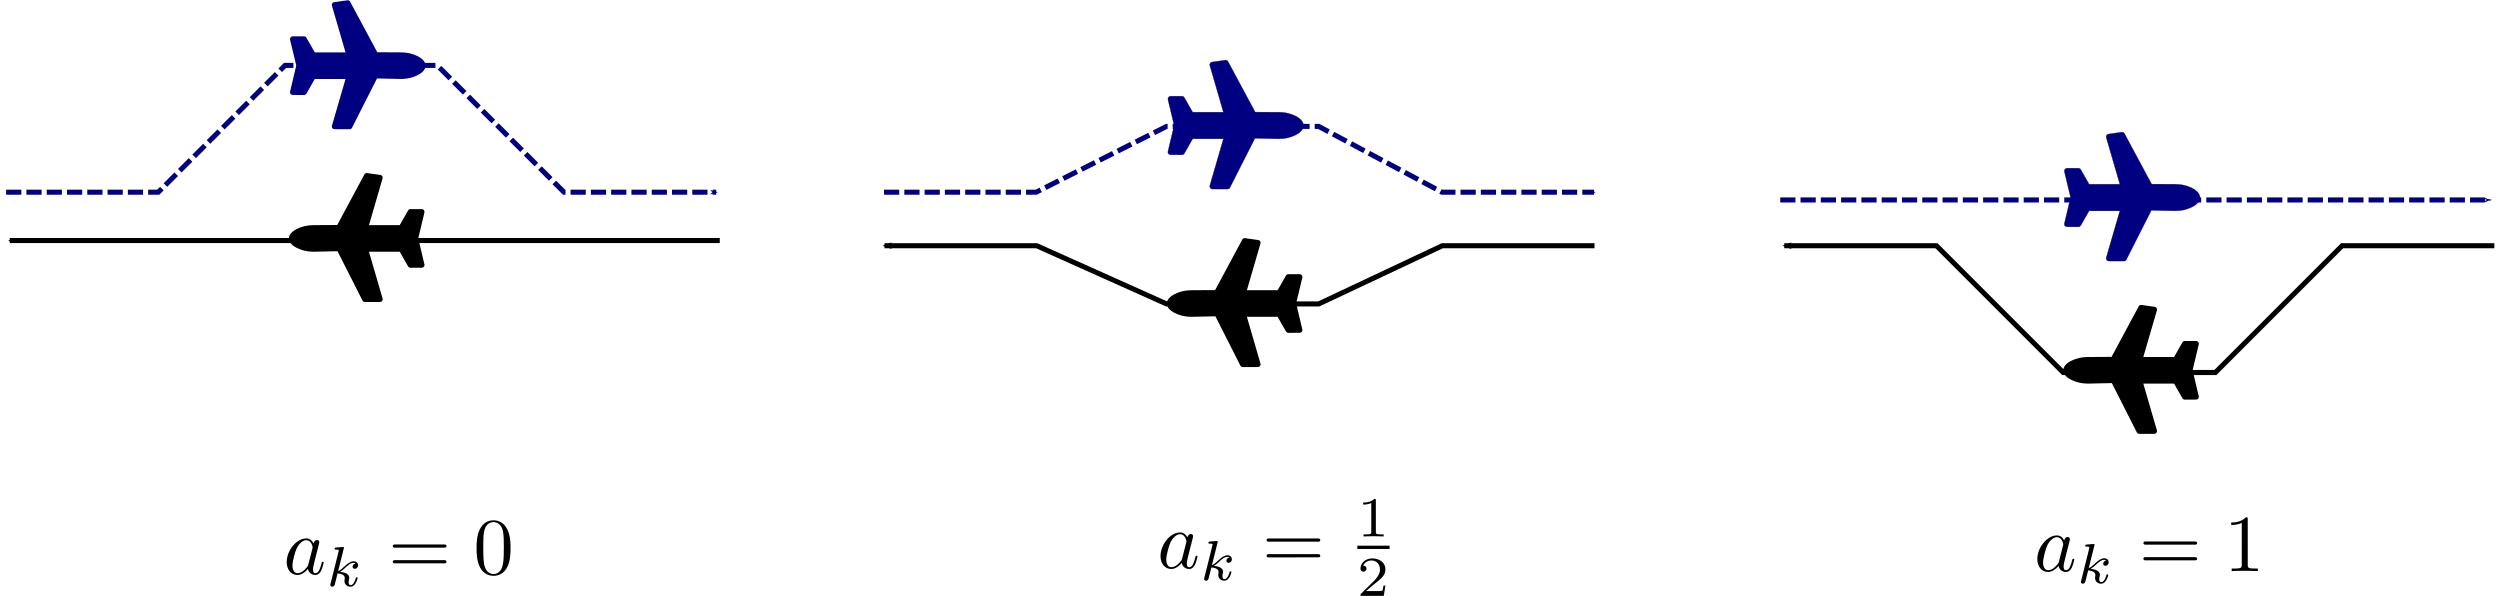 <?xml version="1.0" encoding="UTF-8" standalone="no"?>
<!-- Created with Inkscape (http://www.inkscape.org/) -->

<svg
   xmlns:dc="http://purl.org/dc/elements/1.1/"
   xmlns:cc="http://creativecommons.org/ns#"
   xmlns:rdf="http://www.w3.org/1999/02/22-rdf-syntax-ns#"
   xmlns:svg="http://www.w3.org/2000/svg"
   xmlns="http://www.w3.org/2000/svg"
   xmlns:sodipodi="http://sodipodi.sourceforge.net/DTD/sodipodi-0.dtd"
   xmlns:inkscape="http://www.inkscape.org/namespaces/inkscape"
   sodipodi:docname="icon_conflict_avoiding_maneuver_parameter.svg"
   inkscape:version="0.48.4 r9939"
   version="1.1"
   id="svg2"
   height="587.532"
   width="2464.564">
  <sodipodi:namedview
     id="base"
     pagecolor="#ffffff"
     bordercolor="#666666"
     borderopacity="1.0"
     inkscape:pageopacity="0.0"
     inkscape:pageshadow="2"
     inkscape:zoom="0.33897393"
     inkscape:cx="1380.0353"
     inkscape:cy="561.97476"
     inkscape:document-units="px"
     inkscape:current-layer="layer1"
     showgrid="true"
     inkscape:window-width="1600"
     inkscape:window-height="834"
     inkscape:window-x="0"
     inkscape:window-y="27"
     inkscape:window-maximized="1"
     fit-margin-top="0"
     fit-margin-left="0"
     fit-margin-right="0"
     fit-margin-bottom="0"
     objecttolerance="10000">
    <inkscape:grid
       originy="602.716px"
       originx="845.021px"
       spacingy="2.5px"
       spacingx="2.5px"
       snapvisiblegridlinesonly="true"
       enabled="false"
       visible="true"
       empspacing="5"
       id="grid4663"
       type="xygrid" />
  </sodipodi:namedview>
  <defs
     id="defs4">
    <marker
       inkscape:stockid="Arrow2Mstart"
       orient="auto"
       refY="0"
       refX="0"
       id="Arrow2Mstart"
       style="overflow:visible">
      <path
         inkscape:connector-curvature="0"
         id="path4699"
         style="fill-rule:evenodd;stroke-width:0.625;stroke-linejoin:round"
         d="M 8.719,4.034 -2.207,0.016 8.719,-4.002 c -1.745,2.372 -1.735,5.617 -6e-7,8.035 z"
         transform="scale(0.6,0.6)" />
    </marker>
    <marker
       inkscape:stockid="Arrow1Sstart"
       orient="auto"
       refY="0"
       refX="0"
       id="Arrow1Sstart"
       style="overflow:visible">
      <path
         inkscape:connector-curvature="0"
         id="path4687"
         d="M 0,0 5,-5 -12.5,0 5,5 0,0 z"
         style="fill-rule:evenodd;stroke:#000000;stroke-width:1pt"
         transform="matrix(0.2,0,0,0.2,1.2,0)" />
    </marker>
    <marker
       style="overflow:visible"
       id="Arrow1Mend"
       refX="0"
       refY="0"
       orient="auto"
       inkscape:stockid="Arrow1Mend">
      <path
         inkscape:connector-curvature="0"
         transform="matrix(-0.4,0,0,-0.4,-4,0)"
         style="fill-rule:evenodd;stroke:#000000;stroke-width:1pt"
         d="M 0,0 5,-5 -12.5,0 5,5 0,0 z"
         id="path4684" />
    </marker>
    <marker
       style="overflow:visible"
       id="Arrow1Lend"
       refX="0"
       refY="0"
       orient="auto"
       inkscape:stockid="Arrow1Lend">
      <path
         inkscape:connector-curvature="0"
         transform="matrix(-0.8,0,0,-0.8,-10,0)"
         style="fill-rule:evenodd;stroke:#000000;stroke-width:1pt"
         d="M 0,0 5,-5 -12.5,0 5,5 0,0 z"
         id="path4678" />
    </marker>
    <marker
       style="overflow:visible"
       id="Arrow1MendH"
       refX="0"
       refY="0"
       orient="auto"
       inkscape:stockid="Arrow1MendH">
      <path
         inkscape:connector-curvature="0"
         transform="matrix(-0.4,0,0,-0.4,-4,0)"
         style="fill:#000080;fill-rule:evenodd;stroke:#000080;stroke-width:1pt"
         d="M 0,0 5,-5 -12.5,0 5,5 0,0 z"
         id="path10593" />
    </marker>
    <marker
       style="overflow:visible"
       id="Arrow1Mend4"
       refX="0"
       refY="0"
       orient="auto"
       inkscape:stockid="Arrow1Mend4">
      <path
         inkscape:connector-curvature="0"
         transform="matrix(-0.4,0,0,-0.4,-4,0)"
         style="fill:#000080;fill-rule:evenodd;stroke:#000080;stroke-width:1pt"
         d="M 0,0 5,-5 -12.5,0 5,5 0,0 z"
         id="path12432" />
    </marker>
    <marker
       style="overflow:visible"
       id="Arrow1MendW"
       refX="0"
       refY="0"
       orient="auto"
       inkscape:stockid="Arrow1MendW">
      <path
         inkscape:connector-curvature="0"
         transform="matrix(-0.4,0,0,-0.4,-4,0)"
         style="fill:#000080;fill-rule:evenodd;stroke:#000080;stroke-width:1pt"
         d="M 0,0 5,-5 -12.5,0 5,5 0,0 z"
         id="path14334" />
    </marker>
    <marker
       style="overflow:visible"
       id="Arrow1Mend3"
       refX="0"
       refY="0"
       orient="auto"
       inkscape:stockid="Arrow1Mend3">
      <path
         inkscape:connector-curvature="0"
         transform="matrix(-0.4,0,0,-0.4,-4,0)"
         style="fill:#000080;fill-rule:evenodd;stroke:#000080;stroke-width:1pt"
         d="M 0,0 5,-5 -12.5,0 5,5 0,0 z"
         id="path14731" />
    </marker>
  </defs>
  <g
     transform="translate(79.272,-855.041)"
     inkscape:label="Ebene 1"
     inkscape:groupmode="layer"
     id="layer1">
    <g
       id="g3105"
       transform="matrix(0.205,-0.205,-0.205,-0.205,1126.786,1060.818)"
       style="fill:#000080;stroke:#000080">
      <g
         id="g3065"
         style="fill:#000080;stroke:#000080">
        <path
           id="path3067"
           d="M 396.31,49.545 C 402.398,31.274 401.259,17.191 392.878,7.29 382.981,-1.086 368.895,-2.224 350.62,3.856 332.347,9.947 315.977,20.224 301.509,34.689 L 245.118,93.604 65.973,34.978 C 62.927,34.025 60.072,34.786 57.409,37.26 L 20.862,73.805 c -2.091,2.096 -2.95,4.665 -2.568,7.71 0.571,3.049 2.19,5.33 4.854,6.854 L 168.186,168.025 94.238,241.973 38.85,226.845 c -0.38,-0.192 -1.139,-0.288 -2.282,-0.288 -2.666,0 -4.853,0.855 -6.567,2.57 L 2.594,256.819 c -1.903,2.279 -2.758,4.66 -2.568,7.132 0.378,3.045 1.615,5.235 3.711,6.57 L 81.984,318.807 129.642,396.422 c 1.714,2.098 3.999,3.329 6.854,3.716 l 0.571,0 c 2.666,0 4.853,-0.855 6.567,-2.566 l 27.406,-27.404 c 2.474,-2.669 3.236,-5.619 2.286,-8.854 l -15.133,-55.388 73.947,-73.953 79.66,145.046 c 1.14,2.475 3.138,3.997 5.995,4.569 0.568,0.191 1.235,0.284 1.999,0.284 2.279,0 4.09,-0.572 5.421,-1.712 l 36.552,-27.407 c 3.23,-2.663 4.373,-5.801 3.426,-9.418 L 308.801,155.966 365.48,98.659 c 14.462,-14.471 24.739,-30.843 30.83,-49.114 z"
           inkscape:connector-curvature="0"
           sodipodi:nodetypes="cccccccccccccscccccccscccccccscccccc"
           style="fill:#000080;stroke:#000080" />
      </g>
      <g
         id="g3069"
         style="fill:#000080;stroke:#000080" />
      <g
         id="g3071"
         style="fill:#000080;stroke:#000080" />
      <g
         id="g3073"
         style="fill:#000080;stroke:#000080" />
      <g
         id="g3075"
         style="fill:#000080;stroke:#000080" />
      <g
         id="g3077"
         style="fill:#000080;stroke:#000080" />
      <g
         id="g3079"
         style="fill:#000080;stroke:#000080" />
      <g
         id="g3081"
         style="fill:#000080;stroke:#000080" />
      <g
         id="g3083"
         style="fill:#000080;stroke:#000080" />
      <g
         id="g3085"
         style="fill:#000080;stroke:#000080" />
      <g
         id="g3087"
         style="fill:#000080;stroke:#000080" />
      <g
         id="g3089"
         style="fill:#000080;stroke:#000080" />
      <g
         id="g3091"
         style="fill:#000080;stroke:#000080" />
      <g
         id="g3093"
         style="fill:#000080;stroke:#000080" />
      <g
         id="g3095"
         style="fill:#000080;stroke:#000080" />
      <g
         id="g3097"
         style="fill:#000080;stroke:#000080" />
    </g>
    <path
       sodipodi:nodetypes="ccccccc"
       inkscape:connector-curvature="0"
       id="path4669"
       d="m 792.225,1044.514 150,0 128.524,-64.849 150,0 121.476,64.849 150,0 0,0"
       style="fill:none;stroke:#000080;stroke-width:5;stroke-linecap:butt;stroke-linejoin:miter;stroke-miterlimit:4;stroke-opacity:1;stroke-dasharray:15, 5;stroke-dashoffset:0;marker-end:url(#Arrow1MendW)" />
    <g
       transform="matrix(-0.205,-0.205,0.205,-0.205,1149.961,1236.299)"
       id="g5487">
      <g
         id="g5489">
        <path
           sodipodi:nodetypes="cccccccccccccscccccccscccccccscccccc"
           inkscape:connector-curvature="0"
           d="M 396.31,49.545 C 402.398,31.274 401.259,17.191 392.878,7.29 382.981,-1.086 368.895,-2.224 350.62,3.856 332.347,9.947 315.977,20.224 301.509,34.689 L 245.118,93.604 65.973,34.978 C 62.927,34.025 60.072,34.786 57.409,37.26 L 20.862,73.805 c -2.091,2.096 -2.95,4.665 -2.568,7.71 0.571,3.049 2.19,5.33 4.854,6.854 L 168.186,168.025 94.238,241.973 38.85,226.845 c -0.38,-0.192 -1.139,-0.288 -2.282,-0.288 -2.666,0 -4.853,0.855 -6.567,2.57 L 2.594,256.819 c -1.903,2.279 -2.758,4.66 -2.568,7.132 0.378,3.045 1.615,5.235 3.711,6.57 L 81.984,318.807 129.642,396.422 c 1.714,2.098 3.999,3.329 6.854,3.716 l 0.571,0 c 2.666,0 4.853,-0.855 6.567,-2.566 l 27.406,-27.404 c 2.474,-2.669 3.236,-5.619 2.286,-8.854 l -15.133,-55.388 73.947,-73.953 79.66,145.046 c 1.14,2.475 3.138,3.997 5.995,4.569 0.568,0.191 1.235,0.284 1.999,0.284 2.279,0 4.09,-0.572 5.421,-1.712 l 36.552,-27.407 c 3.23,-2.663 4.373,-5.801 3.426,-9.418 L 308.801,155.966 365.48,98.659 c 14.462,-14.471 24.739,-30.843 30.83,-49.114 z"
           id="path5491" />
      </g>
      <g
         id="g5493" />
      <g
         id="g5495" />
      <g
         id="g5497" />
      <g
         id="g5499" />
      <g
         id="g5501" />
      <g
         id="g5503" />
      <g
         id="g5505" />
      <g
         id="g5507" />
      <g
         id="g5509" />
      <g
         id="g5511" />
      <g
         id="g5513" />
      <g
         id="g5515" />
      <g
         id="g5517" />
      <g
         id="g5519" />
      <g
         id="g5521" />
    </g>
    <g
       transform="matrix(0.205,-0.205,-0.205,-0.205,261.328,1001.817)"
       id="g9796"
       style="fill:#000080">
      <g
         id="g9798"
         style="fill:#000080">
        <path
           sodipodi:nodetypes="cccccccccccccscccccccscccccccscccccc"
           inkscape:connector-curvature="0"
           d="M 396.31,49.545 C 402.398,31.274 401.259,17.191 392.878,7.29 382.981,-1.086 368.895,-2.224 350.62,3.856 332.347,9.947 315.977,20.224 301.509,34.689 L 245.118,93.604 65.973,34.978 C 62.927,34.025 60.072,34.786 57.409,37.26 L 20.862,73.805 c -2.091,2.096 -2.95,4.665 -2.568,7.71 0.571,3.049 2.19,5.33 4.854,6.854 L 168.186,168.025 94.238,241.973 38.85,226.845 c -0.38,-0.192 -1.139,-0.288 -2.282,-0.288 -2.666,0 -4.853,0.855 -6.567,2.57 L 2.594,256.819 c -1.903,2.279 -2.758,4.66 -2.568,7.132 0.378,3.045 1.615,5.235 3.711,6.57 L 81.984,318.807 129.642,396.422 c 1.714,2.098 3.999,3.329 6.854,3.716 l 0.571,0 c 2.666,0 4.853,-0.855 6.567,-2.566 l 27.406,-27.404 c 2.474,-2.669 3.236,-5.619 2.286,-8.854 l -15.133,-55.388 73.947,-73.953 79.66,145.046 c 1.14,2.475 3.138,3.997 5.995,4.569 0.568,0.191 1.235,0.284 1.999,0.284 2.279,0 4.09,-0.572 5.421,-1.712 l 36.552,-27.407 c 3.23,-2.663 4.373,-5.801 3.426,-9.418 L 308.801,155.966 365.48,98.659 c 14.462,-14.471 24.739,-30.843 30.83,-49.114 z"
           id="path9800"
           style="fill:#000080" />
      </g>
      <g
         id="g9802"
         style="fill:#000080" />
      <g
         id="g9804"
         style="fill:#000080" />
      <g
         id="g9806"
         style="fill:#000080" />
      <g
         id="g9808"
         style="fill:#000080" />
      <g
         id="g9810"
         style="fill:#000080" />
      <g
         id="g9812"
         style="fill:#000080" />
      <g
         id="g9814"
         style="fill:#000080" />
      <g
         id="g9816"
         style="fill:#000080" />
      <g
         id="g9818"
         style="fill:#000080" />
      <g
         id="g9820"
         style="fill:#000080" />
      <g
         id="g9822"
         style="fill:#000080" />
      <g
         id="g9824"
         style="fill:#000080" />
      <g
         id="g9826"
         style="fill:#000080" />
      <g
         id="g9828"
         style="fill:#000080" />
      <g
         id="g9830"
         style="fill:#000080" />
    </g>
    <path
       style="fill:none;stroke:#000080;stroke-width:5;stroke-linecap:butt;stroke-linejoin:miter;stroke-miterlimit:4;stroke-opacity:1;stroke-dasharray:15, 5;stroke-dashoffset:0;marker-end:url(#Arrow1Mend3)"
       d="m -73.233,1044.514 150,0 125,-125 150,0 125,125 150,0 0,0"
       id="path9832"
       inkscape:connector-curvature="0" />
    <path
       style="fill:none;stroke:#000000;stroke-width:5;stroke-linecap:butt;stroke-linejoin:miter;stroke-miterlimit:4;stroke-opacity:1;stroke-dasharray:none;marker-end:url(#Arrow1Mend)"
       d="m 630.291,1092.164 -700,0"
       id="path9834"
       inkscape:connector-curvature="0" />
    <g
       id="g9836"
       transform="matrix(-0.205,-0.205,0.205,-0.205,284.503,1172.135)">
      <g
         id="g9838">
        <path
           id="path9840"
           d="M 396.31,49.545 C 402.398,31.274 401.259,17.191 392.878,7.29 382.981,-1.086 368.895,-2.224 350.62,3.856 332.347,9.947 315.977,20.224 301.509,34.689 L 245.118,93.604 65.973,34.978 C 62.927,34.025 60.072,34.786 57.409,37.26 L 20.862,73.805 c -2.091,2.096 -2.95,4.665 -2.568,7.71 0.571,3.049 2.19,5.33 4.854,6.854 L 168.186,168.025 94.238,241.973 38.85,226.845 c -0.38,-0.192 -1.139,-0.288 -2.282,-0.288 -2.666,0 -4.853,0.855 -6.567,2.57 L 2.594,256.819 c -1.903,2.279 -2.758,4.66 -2.568,7.132 0.378,3.045 1.615,5.235 3.711,6.57 L 81.984,318.807 129.642,396.422 c 1.714,2.098 3.999,3.329 6.854,3.716 l 0.571,0 c 2.666,0 4.853,-0.855 6.567,-2.566 l 27.406,-27.404 c 2.474,-2.669 3.236,-5.619 2.286,-8.854 l -15.133,-55.388 73.947,-73.953 79.66,145.046 c 1.14,2.475 3.138,3.997 5.995,4.569 0.568,0.191 1.235,0.284 1.999,0.284 2.279,0 4.09,-0.572 5.421,-1.712 l 36.552,-27.407 c 3.23,-2.663 4.373,-5.801 3.426,-9.418 L 308.801,155.966 365.48,98.659 c 14.462,-14.471 24.739,-30.843 30.83,-49.114 z"
           inkscape:connector-curvature="0"
           sodipodi:nodetypes="cccccccccccccscccccccscccccccscccccc" />
      </g>
      <g
         id="g9842" />
      <g
         id="g9844" />
      <g
         id="g9846" />
      <g
         id="g9848" />
      <g
         id="g9850" />
      <g
         id="g9852" />
      <g
         id="g9854" />
      <g
         id="g9856" />
      <g
         id="g9858" />
      <g
         id="g9860" />
      <g
         id="g9862" />
      <g
         id="g9864" />
      <g
         id="g9866" />
      <g
         id="g9868" />
      <g
         id="g9870" />
    </g>
    <g
       transform="matrix(0.205,-0.205,-0.205,-0.205,2010.517,1131.817)"
       id="g9872"
       style="fill:#000080;stroke:#000080">
      <g
         id="g9874"
         style="fill:#000080;stroke:#000080">
        <path
           sodipodi:nodetypes="cccccccccccccscccccccscccccccscccccc"
           inkscape:connector-curvature="0"
           d="M 396.31,49.545 C 402.398,31.274 401.259,17.191 392.878,7.29 382.981,-1.086 368.895,-2.224 350.62,3.856 332.347,9.947 315.977,20.224 301.509,34.689 L 245.118,93.604 65.973,34.978 C 62.927,34.025 60.072,34.786 57.409,37.26 L 20.862,73.805 c -2.091,2.096 -2.95,4.665 -2.568,7.71 0.571,3.049 2.19,5.33 4.854,6.854 L 168.186,168.025 94.238,241.973 38.85,226.845 c -0.38,-0.192 -1.139,-0.288 -2.282,-0.288 -2.666,0 -4.853,0.855 -6.567,2.57 L 2.594,256.819 c -1.903,2.279 -2.758,4.66 -2.568,7.132 0.378,3.045 1.615,5.235 3.711,6.57 L 81.984,318.807 129.642,396.422 c 1.714,2.098 3.999,3.329 6.854,3.716 l 0.571,0 c 2.666,0 4.853,-0.855 6.567,-2.566 l 27.406,-27.404 c 2.474,-2.669 3.236,-5.619 2.286,-8.854 l -15.133,-55.388 73.947,-73.953 79.66,145.046 c 1.14,2.475 3.138,3.997 5.995,4.569 0.568,0.191 1.235,0.284 1.999,0.284 2.279,0 4.09,-0.572 5.421,-1.712 l 36.552,-27.407 c 3.23,-2.663 4.373,-5.801 3.426,-9.418 L 308.801,155.966 365.48,98.659 c 14.462,-14.471 24.739,-30.843 30.83,-49.114 z"
           id="path9876"
           style="fill:#000080;stroke:#000080" />
      </g>
      <g
         id="g9878"
         style="fill:#000080;stroke:#000080" />
      <g
         id="g9880"
         style="fill:#000080;stroke:#000080" />
      <g
         id="g9882"
         style="fill:#000080;stroke:#000080" />
      <g
         id="g9884"
         style="fill:#000080;stroke:#000080" />
      <g
         id="g9886"
         style="fill:#000080;stroke:#000080" />
      <g
         id="g9888"
         style="fill:#000080;stroke:#000080" />
      <g
         id="g9890"
         style="fill:#000080;stroke:#000080" />
      <g
         id="g9892"
         style="fill:#000080;stroke:#000080" />
      <g
         id="g9894"
         style="fill:#000080;stroke:#000080" />
      <g
         id="g9896"
         style="fill:#000080;stroke:#000080" />
      <g
         id="g9898"
         style="fill:#000080;stroke:#000080" />
      <g
         id="g9900"
         style="fill:#000080;stroke:#000080" />
      <g
         id="g9902"
         style="fill:#000080;stroke:#000080" />
      <g
         id="g9904"
         style="fill:#000080;stroke:#000080" />
      <g
         id="g9906"
         style="fill:#000080;stroke:#000080" />
    </g>
    <path
       style="fill:none;stroke:#000000;stroke-width:5;stroke-linecap:butt;stroke-linejoin:miter;stroke-miterlimit:4;stroke-opacity:1;stroke-dasharray:none;stroke-dashoffset:0;marker-end:url(#Arrow2Mstart)"
       d="m 2379.706,1097.264 -150,0 -125,125 -150,0 -125,-125 -150,0 0,0"
       id="path9908"
       inkscape:connector-curvature="0" />
    <path
       style="fill:#000080;stroke:#000080;stroke-width:5;stroke-linecap:butt;stroke-linejoin:miter;stroke-miterlimit:4;stroke-opacity:1;stroke-dasharray:15, 5;stroke-dashoffset:0;marker-end:url(#Arrow1Mend4)"
       d="m 1675.73,1052.164 700,0"
       id="path9910"
       inkscape:connector-curvature="0" />
    <g
       id="g9912"
       transform="matrix(-0.205,-0.205,0.205,-0.205,2033.692,1302.135)">
      <g
         id="g9914">
        <path
           id="path9916"
           d="M 396.31,49.545 C 402.398,31.274 401.259,17.191 392.878,7.29 382.981,-1.086 368.895,-2.224 350.62,3.856 332.347,9.947 315.977,20.224 301.509,34.689 L 245.118,93.604 65.973,34.978 C 62.927,34.025 60.072,34.786 57.409,37.26 L 20.862,73.805 c -2.091,2.096 -2.95,4.665 -2.568,7.71 0.571,3.049 2.19,5.33 4.854,6.854 L 168.186,168.025 94.238,241.973 38.85,226.845 c -0.38,-0.192 -1.139,-0.288 -2.282,-0.288 -2.666,0 -4.853,0.855 -6.567,2.57 L 2.594,256.819 c -1.903,2.279 -2.758,4.66 -2.568,7.132 0.378,3.045 1.615,5.235 3.711,6.57 L 81.984,318.807 129.642,396.422 c 1.714,2.098 3.999,3.329 6.854,3.716 l 0.571,0 c 2.666,0 4.853,-0.855 6.567,-2.566 l 27.406,-27.404 c 2.474,-2.669 3.236,-5.619 2.286,-8.854 l -15.133,-55.388 73.947,-73.953 79.66,145.046 c 1.14,2.475 3.138,3.997 5.995,4.569 0.568,0.191 1.235,0.284 1.999,0.284 2.279,0 4.09,-0.572 5.421,-1.712 l 36.552,-27.407 c 3.23,-2.663 4.373,-5.801 3.426,-9.418 L 308.801,155.966 365.48,98.659 c 14.462,-14.471 24.739,-30.843 30.83,-49.114 z"
           inkscape:connector-curvature="0"
           sodipodi:nodetypes="cccccccccccccscccccccscccccccscccccc" />
      </g>
      <g
         id="g9918" />
      <g
         id="g9920" />
      <g
         id="g9922" />
      <g
         id="g9924" />
      <g
         id="g9926" />
      <g
         id="g9928" />
      <g
         id="g9930" />
      <g
         id="g9932" />
      <g
         id="g9934" />
      <g
         id="g9936" />
      <g
         id="g9938" />
      <g
         id="g9940" />
      <g
         id="g9942" />
      <g
         id="g9944" />
      <g
         id="g9946" />
    </g>
    <path
       sodipodi:nodetypes="cc"
       style="fill:none;stroke:#000000;stroke-width:5;stroke-linecap:butt;stroke-linejoin:miter;stroke-miterlimit:4;stroke-opacity:1;stroke-dasharray:none;marker-end:url(#Arrow1Mend)"
       d="m 1495.749,230.133 -350,0"
       id="path9986"
       inkscape:connector-curvature="0" />
    <g
       id="g9988"
       transform="matrix(-0.205,-0.205,0.205,-0.205,1149.961,311.764)">
      <g
         id="g9990">
        <path
           id="path9992"
           d="m -76.82,522.675 c 6.088,-18.271 4.949,-32.354 -3.432,-42.255 -9.897,-8.376 -23.983,-9.514 -42.258,-3.434 -18.273,6.091 -34.643,16.368 -49.111,30.833 l -56.391,58.915 -179.145,-58.626 c -3.046,-0.953 -5.901,-0.192 -8.564,2.282 l -36.547,36.545 c -2.091,2.096 -2.95,4.665 -2.568,7.71 0.571,3.049 2.19,5.33 4.854,6.854 l 145.038,79.656 -73.948,73.948 -55.388,-15.128 c -0.38,-0.192 -1.139,-0.288 -2.282,-0.288 -2.666,0 -4.853,0.855 -6.567,2.57 l -27.407,27.692 c -1.903,2.279 -2.758,4.66 -2.568,7.132 0.378,3.045 1.615,5.235 3.711,6.57 l 78.247,48.286 47.658,77.615 c 1.714,2.098 3.999,3.329 6.854,3.716 l 0.571,0 c 2.666,0 4.853,-0.855 6.567,-2.566 l 27.406,-27.404 c 2.474,-2.669 3.236,-5.619 2.286,-8.854 l -15.133,-55.388 73.947,-73.953 79.66,145.046 c 1.14,2.475 3.138,3.997 5.995,4.569 0.568,0.191 1.235,0.284 1.999,0.284 2.279,0 4.09,-0.572 5.421,-1.712 l 36.552,-27.407 c 3.23,-2.663 4.373,-5.801 3.426,-9.418 l -56.392,-187.369 56.679,-57.307 c 14.462,-14.471 24.739,-30.843 30.83,-49.114 z"
           inkscape:connector-curvature="0"
           sodipodi:nodetypes="cccccccccccccscccccccscccccccscccccc" />
      </g>
      <g
         id="g9994" />
      <g
         id="g9996" />
      <g
         id="g9998" />
      <g
         id="g10000" />
      <g
         id="g10002" />
      <g
         id="g10004" />
      <g
         id="g10006" />
      <g
         id="g10008" />
      <g
         id="g10010" />
      <g
         id="g10012" />
      <g
         id="g10014" />
      <g
         id="g10016" />
      <g
         id="g10018" />
      <g
         id="g10020" />
      <g
         id="g10022" />
    </g>
    <path
       inkscape:connector-curvature="0"
       id="path10546"
       d="m 731.999,230.133 350,0"
       style="fill:#000080;stroke:#000080;stroke-width:5;stroke-linecap:butt;stroke-linejoin:miter;stroke-miterlimit:4;stroke-opacity:1;stroke-dasharray:15, 5;stroke-dashoffset:0;marker-end:url(#Arrow1MendH)"
       sodipodi:nodetypes="cc" />
    <g
       style="fill:#000080;stroke:#000080"
       transform="matrix(0.205,-0.205,-0.205,-0.205,1077.787,311.764)"
       id="g10548">
      <g
         style="fill:#000080;stroke:#000080"
         id="g10550">
        <path
           style="fill:#000080;stroke:#000080"
           sodipodi:nodetypes="cccccccccccccscccccccscccccccscccccc"
           inkscape:connector-curvature="0"
           d="m -76.82,522.675 c 6.088,-18.271 4.949,-32.354 -3.432,-42.255 -9.897,-8.376 -23.983,-9.514 -42.258,-3.434 -18.273,6.091 -34.643,16.368 -49.111,30.833 l -56.391,58.915 -179.145,-58.626 c -3.046,-0.953 -5.901,-0.192 -8.564,2.282 l -36.547,36.545 c -2.091,2.096 -2.95,4.665 -2.568,7.71 0.571,3.049 2.19,5.33 4.854,6.854 l 145.038,79.656 -73.948,73.948 -55.388,-15.128 c -0.38,-0.192 -1.139,-0.288 -2.282,-0.288 -2.666,0 -4.853,0.855 -6.567,2.57 l -27.407,27.692 c -1.903,2.279 -2.758,4.66 -2.568,7.132 0.378,3.045 1.615,5.235 3.711,6.57 l 78.247,48.286 47.658,77.615 c 1.714,2.098 3.999,3.329 6.854,3.716 l 0.571,0 c 2.666,0 4.853,-0.855 6.567,-2.566 l 27.406,-27.404 c 2.474,-2.669 3.236,-5.619 2.286,-8.854 l -15.133,-55.388 73.947,-73.953 79.66,145.046 c 1.14,2.475 3.138,3.997 5.995,4.569 0.568,0.191 1.235,0.284 1.999,0.284 2.279,0 4.09,-0.572 5.421,-1.712 l 36.552,-27.407 c 3.23,-2.663 4.373,-5.801 3.426,-9.418 l -56.392,-187.369 56.679,-57.307 c 14.462,-14.471 24.739,-30.843 30.83,-49.114 z"
           id="path10552" />
      </g>
      <g
         style="fill:#000080;stroke:#000080"
         id="g10554" />
      <g
         style="fill:#000080;stroke:#000080"
         id="g10556" />
      <g
         style="fill:#000080;stroke:#000080"
         id="g10558" />
      <g
         style="fill:#000080;stroke:#000080"
         id="g10560" />
      <g
         style="fill:#000080;stroke:#000080"
         id="g10562" />
      <g
         style="fill:#000080;stroke:#000080"
         id="g10564" />
      <g
         style="fill:#000080;stroke:#000080"
         id="g10566" />
      <g
         style="fill:#000080;stroke:#000080"
         id="g10568" />
      <g
         style="fill:#000080;stroke:#000080"
         id="g10570" />
      <g
         style="fill:#000080;stroke:#000080"
         id="g10572" />
      <g
         style="fill:#000080;stroke:#000080"
         id="g10574" />
      <g
         style="fill:#000080;stroke:#000080"
         id="g10576" />
      <g
         style="fill:#000080;stroke:#000080"
         id="g10578" />
      <g
         style="fill:#000080;stroke:#000080"
         id="g10580" />
      <g
         style="fill:#000080;stroke:#000080"
         id="g10582" />
    </g>
    <path
       sodipodi:nodetypes="ccccccc"
       inkscape:connector-curvature="0"
       id="path12756"
       d="m 1492.653,1097.264 -150,0 -121.904,57.401 -150,0 -128.096,-57.401 -150,0 0,0"
       style="fill:none;stroke:#000000;stroke-width:5;stroke-linecap:butt;stroke-linejoin:miter;stroke-miterlimit:4;stroke-opacity:1;stroke-dasharray:none;stroke-dashoffset:0;marker-end:url(#Arrow2Mstart)" />
    <path
       sodipodi:nodetypes="cc"
       transform="translate(-59.272,164.839)"
       inkscape:connector-curvature="0"
       id="path12952"
       d="m 1100.021,200.018 -575,375"
       style="fill:none;stroke:#000000;stroke-width:10;stroke-linecap:butt;stroke-linejoin:miter;stroke-miterlimit:4;stroke-opacity:1;stroke-dasharray:none;marker-end:url(#Arrow1Mend)" />
    <path
       style="fill:none;stroke:#000000;stroke-width:10;stroke-linecap:butt;stroke-linejoin:miter;stroke-miterlimit:4;stroke-opacity:1;stroke-dasharray:none;marker-end:url(#Arrow1Mend)"
       d="m 1175.021,200.018 0,375"
       id="path13146"
       inkscape:connector-curvature="0"
       transform="translate(-59.272,164.839)"
       sodipodi:nodetypes="cc" />
    <path
       style="fill:none;stroke:#000000;stroke-width:10;stroke-linecap:butt;stroke-linejoin:miter;stroke-miterlimit:4;stroke-opacity:1;stroke-dasharray:none;marker-end:url(#Arrow1Mend)"
       d="m 1212.143,364.857 575,375"
       id="path13150"
       inkscape:connector-curvature="0"
       sodipodi:nodetypes="cc" />
    <g
       id="g13325"
       transform="translate(-247.807,221.256)">
      <g
         word-spacing="normal"
         letter-spacing="normal"
         font-size-adjust="none"
         font-stretch="normal"
         font-weight="normal"
         font-variant="normal"
         font-style="normal"
         stroke-miterlimit="10.433"
         xml:space="preserve"
         transform="matrix(1.597,0,0,-1.597,-279.463,1848.423)"
         id="content"
         style="font-style:normal;font-variant:normal;font-weight:normal;font-stretch:normal;letter-spacing:normal;word-spacing:normal;text-anchor:start;fill:none;stroke:#000000;stroke-linecap:butt;stroke-linejoin:miter;stroke-miterlimit:10.433;stroke-opacity:1;stroke-dasharray:none;stroke-dashoffset:0"><path
           id="path13328"
           d="m 474.1,425.03 -0.09,0.17 -0.09,0.17 -0.09,0.16 -0.09,0.16 -0.1,0.16 -0.1,0.16 -0.11,0.15 -0.11,0.14 -0.11,0.15 -0.12,0.13 -0.12,0.14 -0.12,0.13 -0.13,0.12 -0.13,0.12 -0.14,0.11 -0.14,0.11 -0.14,0.11 -0.15,0.09 -0.15,0.1 -0.15,0.08 -0.16,0.08 -0.17,0.08 -0.17,0.06 -0.17,0.07 -0.17,0.05 -0.18,0.05 -0.19,0.04 -0.19,0.03 -0.19,0.03 -0.2,0.02 -0.2,0.01 -0.21,0 0.05,-1.09 c 3.23,0 3.93,-4.08 3.93,-4.37 0,-0.32 -0.09,-0.61 -0.14,-0.86 l -2.5,-9.77 c -0.25,-0.89 -0.25,-0.98 -1,-1.84 -2.18,-2.74 -4.23,-3.53 -5.62,-3.53 -2.49,0 -3.19,2.73 -3.19,4.68 0,2.49 1.59,8.61 2.74,10.91 1.54,2.94 3.79,4.78 5.78,4.78 l -0.05,1.09 c -5.83,0 -12,-7.31 -12,-14.59 0,-4.69 2.73,-7.97 6.62,-7.97 0.99,0 3.49,0.21 6.47,3.74 0.41,-2.1 2.14,-3.74 4.53,-3.74 1.75,0 2.9,1.14 3.69,2.74 0.85,1.79 1.5,4.84 1.5,4.93 0,0.5 -0.45,0.5 -0.59,0.5 -0.5,0 -0.55,-0.2 -0.7,-0.9 -0.85,-3.24 -1.75,-6.17 -3.79,-6.17 -1.34,0 -1.5,1.29 -1.5,2.29 0,1.1 0.1,1.49 0.64,3.69 0.57,2.09 0.66,2.59 1.11,4.48 l 1.79,6.97 c 0.35,1.39 0.35,1.5 0.35,1.69 0,0.86 -0.6,1.36 -1.45,1.36 -1.19,0 -1.94,-1.11 -2.09,-2.2 z"
           inkscape:connector-curvature="0"
           style="fill:#000000;stroke-width:0" /><path
           id="path13330"
           d="m 492.71,421.9 0,0.01 0,0 0,0 0,0.01 0.01,0 0,0.01 0,0.01 0,0 0,0.01 0.01,0.01 0,0.01 0.01,0.02 0,0.02 0.01,0.02 0,0.02 0.01,0.02 0.01,0.02 0,0.03 0.01,0.02 0.01,0.05 0.01,0.04 0.01,0.03 0,0.02 0.01,0.02 0,0.02 0.01,0.02 0,0.02 0,0.02 0.01,0.01 0,0.01 0,0.01 0,0 0,0.01 0,0 0.01,0.01 0,0 0,0.01 0,0 0,0 0,0.01 0,0 c 0,0.19 -0.14,0.5 -0.56,0.5 -0.69,0 -3.58,-0.28 -4.46,-0.36 -0.28,-0.03 -0.76,-0.06 -0.76,-0.8 0,-0.48 0.48,-0.48 0.9,-0.48 1.67,0 1.67,-0.25 1.67,-0.53 0,-0.24 -0.07,-0.46 -0.14,-0.77 l -4.92,-19.72 c -0.17,-0.62 -0.17,-0.68 -0.17,-0.76 0,-0.52 0.42,-1.11 1.19,-1.11 0.94,0 1.39,0.69 1.61,1.45 0.06,0.14 1.56,6.28 1.7,6.77 2.47,-0.25 4.45,-1.05 4.45,-2.86 0,-0.17 0,-0.35 -0.06,-0.69 -0.14,-0.53 -0.14,-0.7 -0.14,-1.09 0,-2.47 2.02,-3.58 3.69,-3.58 3.39,0 4.44,5.29 4.44,5.33 0,0.45 -0.46,0.45 -0.57,0.45 -0.48,0 -0.53,-0.17 -0.7,-0.84 -0.41,-1.5 -1.36,-3.97 -3.06,-3.97 -0.94,0 -1.22,0.87 -1.22,1.81 0,0.59 0,0.66 0.2,1.56 0.05,0.11 0.19,0.7 0.19,1.1 0,3.09 -4.19,3.57 -5.66,3.68 1.02,0.63 2.3,1.78 2.89,2.3 1.78,1.67 3.53,3.31 5.47,3.31 0.42,0 0.88,-0.11 1.16,-0.45 -1.5,-0.25 -1.81,-1.42 -1.81,-1.95 0,-0.77 0.59,-1.29 1.39,-1.29 0.95,0 1.98,0.77 1.98,2.22 0,1.16 -0.83,2.44 -2.67,2.44 -1.99,0 -3.8,-1.42 -5.58,-3.06 -1.47,-1.39 -2.61,-2.47 -4.05,-3.06 z"
           inkscape:connector-curvature="0"
           style="fill:#000000;stroke-width:0" /><path
           id="path13332"
           d="m 554.43,422.5 0.14,0 0.15,0 0.14,0 0.07,0.01 0.08,0 0.07,0.01 0.07,0.01 0.07,0.01 0.07,0.01 0.07,0.01 0.06,0.02 0.07,0.02 0.06,0.02 0.06,0.02 0.06,0.03 0.06,0.03 0.05,0.04 0.05,0.03 0.05,0.05 0.04,0.04 0.04,0.05 0.02,0.03 0.02,0.03 0.01,0.02 0.02,0.03 0.01,0.03 0.02,0.04 0.01,0.03 0.01,0.04 0.01,0.03 0.01,0.04 0,0.04 0.01,0.04 0,0.04 0.01,0.04 0,0.04 0,0.05 c 0,1 -0.95,1 -1.64,1 h -29.84 c -0.71,0 -1.64,0 -1.64,-1 0,-0.98 0.93,-0.98 1.68,-0.98 z"
           inkscape:connector-curvature="0"
           style="fill:#000000;stroke-width:0" /><path
           id="path13334"
           d="m 554.48,412.82 0.07,0 0.06,0 0.14,0.01 0.14,0 0.07,0 0.07,0.01 0.07,0.01 0.07,0 0.06,0.01 0.07,0.02 0.07,0.01 0.06,0.02 0.07,0.02 0.06,0.02 0.06,0.02 0.06,0.03 0.05,0.03 0.05,0.04 0.05,0.04 0.05,0.04 0.04,0.05 0.02,0.02 0.02,0.03 0.02,0.02 0.02,0.03 0.01,0.03 0.02,0.03 0.01,0.03 0.02,0.03 0.01,0.04 0.01,0.03 0.01,0.04 0.01,0.04 0,0.04 0.01,0.04 0,0.04 0.01,0.04 0,0.05 0,0.04 c 0,1 -0.95,1 -1.69,1 h -29.75 c -0.75,0 -1.68,0 -1.68,-1 0,-1 0.93,-1 1.64,-1 z"
           inkscape:connector-curvature="0"
           style="fill:#000000;stroke-width:0" /><path
           id="path13336"
           d="m 595.68,422.14 0,0.74 -0.01,0.75 -0.02,0.75 -0.04,0.74 -0.04,0.75 -0.06,0.74 -0.08,0.74 -0.09,0.73 -0.12,0.73 -0.14,0.73 -0.16,0.72 -0.19,0.72 -0.22,0.72 -0.24,0.7 -0.28,0.7 -0.15,0.35 -0.16,0.34 c -2.28,4.8 -6.38,5.6 -8.47,5.6 -2.98,0 -6.62,-1.3 -8.67,-5.94 -1.59,-3.44 -1.84,-7.33 -1.84,-11.31 0,-3.74 0.2,-8.22 2.25,-12 2.14,-4.03 5.78,-5.03 8.21,-5.03 v 1.09 c -1.93,0 -4.89,1.25 -5.78,6.03 -0.54,2.98 -0.54,7.56 -0.54,10.52 0,3.18 0,6.46 0.4,9.15 0.94,5.94 4.67,6.38 5.92,6.38 1.64,0 4.94,-0.89 5.88,-5.83 0.5,-2.78 0.5,-6.58 0.5,-9.7 0,-3.75 0,-7.13 -0.55,-10.32 -0.75,-4.73 -3.59,-6.23 -5.83,-6.23 h 0 v -1.09 c 2.69,0 6.47,1.04 8.68,5.78 1.59,3.43 1.84,7.31 1.84,11.25 z"
           inkscape:connector-curvature="0"
           style="fill:#000000;stroke-width:0" /></g>    </g>
    <g
       id="g13696"
       transform="translate(613.617,215.356)">
      <g
         id="g13698"
         transform="matrix(1.597,0,0,-1.597,-279.463,1848.423)"
         xml:space="preserve"
         stroke-miterlimit="10.433"
         font-style="normal"
         font-variant="normal"
         font-weight="normal"
         font-stretch="normal"
         font-size-adjust="none"
         letter-spacing="normal"
         word-spacing="normal"
         style="font-style:normal;font-variant:normal;font-weight:normal;font-stretch:normal;letter-spacing:normal;word-spacing:normal;text-anchor:start;fill:none;stroke:#000000;stroke-linecap:butt;stroke-linejoin:miter;stroke-miterlimit:10.433;stroke-opacity:1;stroke-dasharray:none;stroke-dashoffset:0"><path
           d="m 474.1,425.03 -0.09,0.17 -0.09,0.17 -0.09,0.16 -0.09,0.16 -0.1,0.16 -0.1,0.16 -0.11,0.15 -0.11,0.14 -0.11,0.15 -0.12,0.13 -0.12,0.14 -0.12,0.13 -0.13,0.12 -0.13,0.12 -0.14,0.11 -0.14,0.11 -0.14,0.11 -0.15,0.09 -0.15,0.1 -0.15,0.08 -0.16,0.08 -0.17,0.08 -0.17,0.06 -0.17,0.07 -0.17,0.05 -0.18,0.05 -0.19,0.04 -0.19,0.03 -0.19,0.03 -0.2,0.02 -0.2,0.01 -0.21,0 0.05,-1.09 c 3.23,0 3.93,-4.08 3.93,-4.37 0,-0.32 -0.09,-0.61 -0.14,-0.86 l -2.5,-9.77 c -0.25,-0.89 -0.25,-0.98 -1,-1.84 -2.18,-2.74 -4.23,-3.53 -5.62,-3.53 -2.49,0 -3.19,2.73 -3.19,4.68 0,2.49 1.59,8.61 2.74,10.91 1.54,2.94 3.79,4.78 5.78,4.78 l -0.05,1.09 c -5.83,0 -12,-7.31 -12,-14.59 0,-4.69 2.73,-7.97 6.62,-7.97 0.99,0 3.49,0.21 6.47,3.74 0.41,-2.1 2.14,-3.74 4.53,-3.74 1.75,0 2.9,1.14 3.69,2.74 0.85,1.79 1.5,4.84 1.5,4.93 0,0.5 -0.45,0.5 -0.59,0.5 -0.5,0 -0.55,-0.2 -0.7,-0.9 -0.85,-3.24 -1.75,-6.17 -3.79,-6.17 -1.34,0 -1.5,1.29 -1.5,2.29 0,1.1 0.1,1.49 0.64,3.69 0.57,2.09 0.66,2.59 1.11,4.48 l 1.79,6.97 c 0.35,1.39 0.35,1.5 0.35,1.69 0,0.86 -0.6,1.36 -1.45,1.36 -1.19,0 -1.94,-1.11 -2.09,-2.2 z"
           id="path13700"
           inkscape:connector-curvature="0"
           style="fill:#000000;stroke-width:0" /><path
           d="m 492.71,421.9 0,0.01 0,0 0,0 0,0.01 0.01,0 0,0.01 0,0.01 0,0 0,0.01 0.01,0.01 0,0.01 0.01,0.02 0,0.02 0.01,0.02 0,0.02 0.01,0.02 0.01,0.02 0,0.03 0.01,0.02 0.01,0.05 0.01,0.04 0.01,0.03 0,0.02 0.01,0.02 0,0.02 0.01,0.02 0,0.02 0,0.02 0.01,0.01 0,0.01 0,0.01 0,0 0,0.01 0,0 0.01,0.01 0,0 0,0.01 0,0 0,0 0,0.01 0,0 c 0,0.19 -0.14,0.5 -0.56,0.5 -0.69,0 -3.58,-0.28 -4.46,-0.36 -0.28,-0.03 -0.76,-0.06 -0.76,-0.8 0,-0.48 0.48,-0.48 0.9,-0.48 1.67,0 1.67,-0.25 1.67,-0.53 0,-0.24 -0.07,-0.46 -0.14,-0.77 l -4.92,-19.72 c -0.17,-0.62 -0.17,-0.68 -0.17,-0.76 0,-0.52 0.42,-1.11 1.19,-1.11 0.94,0 1.39,0.69 1.61,1.45 0.06,0.14 1.56,6.28 1.7,6.77 2.47,-0.25 4.45,-1.05 4.45,-2.86 0,-0.17 0,-0.35 -0.06,-0.69 -0.14,-0.53 -0.14,-0.7 -0.14,-1.09 0,-2.47 2.02,-3.58 3.69,-3.58 3.39,0 4.44,5.29 4.44,5.33 0,0.45 -0.46,0.45 -0.57,0.45 -0.48,0 -0.53,-0.17 -0.7,-0.84 -0.41,-1.5 -1.36,-3.97 -3.06,-3.97 -0.94,0 -1.22,0.87 -1.22,1.81 0,0.59 0,0.66 0.2,1.56 0.05,0.11 0.19,0.7 0.19,1.1 0,3.09 -4.19,3.57 -5.66,3.68 1.02,0.63 2.3,1.78 2.89,2.3 1.78,1.67 3.53,3.31 5.47,3.31 0.42,0 0.88,-0.11 1.16,-0.45 -1.5,-0.25 -1.81,-1.42 -1.81,-1.95 0,-0.77 0.59,-1.29 1.39,-1.29 0.95,0 1.98,0.77 1.98,2.22 0,1.16 -0.83,2.44 -2.67,2.44 -1.99,0 -3.8,-1.42 -5.58,-3.06 -1.47,-1.39 -2.61,-2.47 -4.05,-3.06 z"
           id="path13702"
           inkscape:connector-curvature="0"
           style="fill:#000000;stroke-width:0" /><path
           d="m 554.43,422.5 0.14,0 0.15,0 0.14,0 0.07,0.01 0.08,0 0.07,0.01 0.07,0.01 0.07,0.01 0.07,0.01 0.07,0.01 0.06,0.02 0.07,0.02 0.06,0.02 0.06,0.02 0.06,0.03 0.06,0.03 0.05,0.04 0.05,0.03 0.05,0.05 0.04,0.04 0.04,0.05 0.02,0.03 0.02,0.03 0.01,0.02 0.02,0.03 0.01,0.03 0.02,0.04 0.01,0.03 0.01,0.04 0.01,0.03 0.01,0.04 0,0.04 0.01,0.04 0,0.04 0.01,0.04 0,0.04 0,0.05 c 0,1 -0.95,1 -1.64,1 h -29.84 c -0.71,0 -1.64,0 -1.64,-1 0,-0.98 0.93,-0.98 1.68,-0.98 z"
           id="path13704"
           inkscape:connector-curvature="0"
           style="fill:#000000;stroke-width:0" /><path
           d="m 554.48,412.82 0.07,0 0.06,0 0.14,0.01 0.14,0 0.07,0 0.07,0.01 0.07,0.01 0.07,0 0.06,0.01 0.07,0.02 0.07,0.01 0.06,0.02 0.07,0.02 0.06,0.02 0.06,0.02 0.06,0.03 0.05,0.03 0.05,0.04 0.05,0.04 0.05,0.04 0.04,0.05 0.02,0.02 0.02,0.03 0.02,0.02 0.02,0.03 0.01,0.03 0.02,0.03 0.01,0.03 0.02,0.03 0.01,0.04 0.01,0.03 0.01,0.04 0.01,0.04 0,0.04 0.01,0.04 0,0.04 0.01,0.04 0,0.05 0,0.04 c 0,1 -0.95,1 -1.69,1 h -29.75 c -0.75,0 -1.68,0 -1.68,-1 0,-1 0.93,-1 1.64,-1 z"
           id="path13706"
           inkscape:connector-curvature="0"
           style="fill:#000000;stroke-width:0" /><path
           d="m 590.43,447.92 0,0.04 0,0.04 0,0.05 0,0.04 0,0.03 0,0.04 0,0.04 0,0.03 0,0.04 0,0.03 -0.01,0.03 0,0.03 0,0.03 0,0.03 -0.01,0.03 0,0.02 -0.01,0.03 0,0.02 -0.01,0.03 0,0.02 -0.01,0.04 -0.02,0.04 -0.01,0.03 -0.02,0.03 -0.03,0.03 -0.02,0.03 -0.03,0.02 -0.03,0.02 -0.03,0.02 -0.04,0.01 -0.04,0.01 -0.04,0.02 -0.03,0 -0.02,0 -0.03,0.01 -0.02,0 -0.03,0.01 -0.03,0 -0.03,0 -0.03,0 -0.03,0 -0.04,0.01 -0.03,0 -0.04,0 -0.03,0 -0.04,0 -0.04,0 -0.04,0 -0.04,0 -0.04,0 -0.05,0 -0.04,0 c -2.24,-2.2 -5.39,-2.23 -6.83,-2.23 v -1.25 c 0.84,0 3.14,0 5.04,0.97 v -17.77 c 0,-1.16 0,-1.61 -3.48,-1.61 h -1.31 v -1.25 c 0.62,0.03 4.91,0.14 6.2,0.14 1.08,0 5.47,-0.11 6.24,-0.14 v 1.25 h -1.33 c -3.49,0 -3.49,0.45 -3.49,1.61 z"
           id="path13708"
           inkscape:connector-curvature="0"
           style="fill:#000000;stroke-width:0" /><polyline
           points="579,418 598.92,418 598.92,420.04 579,420.04 "
           id="polyline13710"
           style="fill:#000000;fill-rule:nonzero;stroke-width:0" /><path
           d="m 596.35,395.38 h -1.18 c -0.1,-0.76 -0.45,-2.83 -0.91,-3.17 -0.26,-0.2 -2.95,-0.2 -3.44,-0.2 h -6.42 c 3.66,3.23 4.88,4.2 6.97,5.84 2.58,2.06 4.98,4.22 4.98,7.53 0,4.22 -3.68,6.8 -8.15,6.8 -4.31,0 -7.25,-3.03 -7.25,-6.23 0,-1.79 1.5,-1.96 1.86,-1.96 0.83,0 1.84,0.6 1.84,1.85 0,0.62 -0.25,1.84 -2.06,1.84 1.08,2.47 3.45,3.23 5.09,3.23 3.49,0 5.3,-2.7 5.3,-5.53 0,-3.03 -2.16,-5.43 -3.28,-6.68 l -8.39,-8.3 c -0.36,-0.31 -0.36,-0.39 -0.36,-1.36 h 14.36 z"
           id="path13712"
           inkscape:connector-curvature="0"
           style="fill:#000000;stroke-width:0" /></g>    </g>
    <g
       id="g14090"
       transform="translate(1477.99,218.306)">
      <g
         word-spacing="normal"
         letter-spacing="normal"
         font-size-adjust="none"
         font-stretch="normal"
         font-weight="normal"
         font-variant="normal"
         font-style="normal"
         stroke-miterlimit="10.433"
         xml:space="preserve"
         transform="matrix(1.597,0,0,-1.597,-279.463,1848.423)"
         id="g14092"
         style="font-style:normal;font-variant:normal;font-weight:normal;font-stretch:normal;letter-spacing:normal;word-spacing:normal;text-anchor:start;fill:none;stroke:#000000;stroke-linecap:butt;stroke-linejoin:miter;stroke-miterlimit:10.433;stroke-opacity:1;stroke-dasharray:none;stroke-dashoffset:0"><path
           id="path14094"
           d="m 474.1,425.03 -0.09,0.17 -0.09,0.17 -0.09,0.16 -0.09,0.16 -0.1,0.16 -0.1,0.16 -0.11,0.15 -0.11,0.14 -0.11,0.15 -0.12,0.13 -0.12,0.14 -0.12,0.13 -0.13,0.12 -0.13,0.12 -0.14,0.11 -0.14,0.11 -0.14,0.11 -0.15,0.09 -0.15,0.1 -0.15,0.08 -0.16,0.08 -0.17,0.08 -0.17,0.06 -0.17,0.07 -0.17,0.05 -0.18,0.05 -0.19,0.04 -0.19,0.03 -0.19,0.03 -0.2,0.02 -0.2,0.01 -0.21,0 0.05,-1.09 c 3.23,0 3.93,-4.08 3.93,-4.37 0,-0.32 -0.09,-0.61 -0.14,-0.86 l -2.5,-9.77 c -0.25,-0.89 -0.25,-0.98 -1,-1.84 -2.18,-2.74 -4.23,-3.53 -5.62,-3.53 -2.49,0 -3.19,2.73 -3.19,4.68 0,2.49 1.59,8.61 2.74,10.91 1.54,2.94 3.79,4.78 5.78,4.78 l -0.05,1.09 c -5.83,0 -12,-7.31 -12,-14.59 0,-4.69 2.73,-7.97 6.62,-7.97 0.99,0 3.49,0.21 6.47,3.74 0.41,-2.1 2.14,-3.74 4.53,-3.74 1.75,0 2.9,1.14 3.69,2.74 0.85,1.79 1.5,4.84 1.5,4.93 0,0.5 -0.45,0.5 -0.59,0.5 -0.5,0 -0.55,-0.2 -0.7,-0.9 -0.85,-3.24 -1.75,-6.17 -3.79,-6.17 -1.34,0 -1.5,1.29 -1.5,2.29 0,1.1 0.1,1.49 0.64,3.69 0.57,2.09 0.66,2.59 1.11,4.48 l 1.79,6.97 c 0.35,1.39 0.35,1.5 0.35,1.69 0,0.86 -0.6,1.36 -1.45,1.36 -1.19,0 -1.94,-1.11 -2.09,-2.2 z"
           inkscape:connector-curvature="0"
           style="fill:#000000;stroke-width:0" /><path
           id="path14096"
           d="m 492.71,421.9 0,0.01 0,0 0,0 0,0.01 0.01,0 0,0.01 0,0.01 0,0 0,0.01 0.01,0.01 0,0.01 0.01,0.02 0,0.02 0.01,0.02 0,0.02 0.01,0.02 0.01,0.02 0,0.03 0.01,0.02 0.01,0.05 0.01,0.04 0.01,0.03 0,0.02 0.01,0.02 0,0.02 0.01,0.02 0,0.02 0,0.02 0.01,0.01 0,0.01 0,0.01 0,0 0,0.01 0,0 0.01,0.01 0,0 0,0.01 0,0 0,0 0,0.01 0,0 c 0,0.19 -0.14,0.5 -0.56,0.5 -0.69,0 -3.58,-0.28 -4.46,-0.36 -0.28,-0.03 -0.76,-0.06 -0.76,-0.8 0,-0.48 0.48,-0.48 0.9,-0.48 1.67,0 1.67,-0.25 1.67,-0.53 0,-0.24 -0.07,-0.46 -0.14,-0.77 l -4.92,-19.72 c -0.17,-0.62 -0.17,-0.68 -0.17,-0.76 0,-0.52 0.42,-1.11 1.19,-1.11 0.94,0 1.39,0.69 1.61,1.45 0.06,0.14 1.56,6.28 1.7,6.77 2.47,-0.25 4.45,-1.05 4.45,-2.86 0,-0.17 0,-0.35 -0.06,-0.69 -0.14,-0.53 -0.14,-0.7 -0.14,-1.09 0,-2.47 2.02,-3.58 3.69,-3.58 3.39,0 4.44,5.29 4.44,5.33 0,0.45 -0.46,0.45 -0.57,0.45 -0.48,0 -0.53,-0.17 -0.7,-0.84 -0.41,-1.5 -1.36,-3.97 -3.06,-3.97 -0.94,0 -1.22,0.87 -1.22,1.81 0,0.59 0,0.66 0.2,1.56 0.05,0.11 0.19,0.7 0.19,1.1 0,3.09 -4.19,3.57 -5.66,3.68 1.02,0.63 2.3,1.78 2.89,2.3 1.78,1.67 3.53,3.31 5.47,3.31 0.42,0 0.88,-0.11 1.16,-0.45 -1.5,-0.25 -1.81,-1.42 -1.81,-1.95 0,-0.77 0.59,-1.29 1.39,-1.29 0.95,0 1.98,0.77 1.98,2.22 0,1.16 -0.83,2.44 -2.67,2.44 -1.99,0 -3.8,-1.42 -5.58,-3.06 -1.47,-1.39 -2.61,-2.47 -4.05,-3.06 z"
           inkscape:connector-curvature="0"
           style="fill:#000000;stroke-width:0" /><path
           id="path14098"
           d="m 554.43,422.5 0.14,0 0.15,0 0.14,0 0.07,0.01 0.08,0 0.07,0.01 0.07,0.01 0.07,0.01 0.07,0.01 0.07,0.01 0.06,0.02 0.07,0.02 0.06,0.02 0.06,0.02 0.06,0.03 0.06,0.03 0.05,0.04 0.05,0.03 0.05,0.05 0.04,0.04 0.04,0.05 0.02,0.03 0.02,0.03 0.01,0.02 0.02,0.03 0.01,0.03 0.02,0.04 0.01,0.03 0.01,0.04 0.01,0.03 0.01,0.04 0,0.04 0.01,0.04 0,0.04 0.01,0.04 0,0.04 0,0.05 c 0,1 -0.95,1 -1.64,1 h -29.84 c -0.71,0 -1.64,0 -1.64,-1 0,-0.98 0.93,-0.98 1.68,-0.98 z"
           inkscape:connector-curvature="0"
           style="fill:#000000;stroke-width:0" /><path
           id="path14100"
           d="m 554.48,412.82 0.07,0 0.06,0 0.14,0.01 0.14,0 0.07,0 0.07,0.01 0.07,0.01 0.07,0 0.06,0.01 0.07,0.02 0.07,0.01 0.06,0.02 0.07,0.02 0.06,0.02 0.06,0.02 0.06,0.03 0.05,0.03 0.05,0.04 0.05,0.04 0.05,0.04 0.04,0.05 0.02,0.02 0.02,0.03 0.02,0.02 0.02,0.03 0.01,0.03 0.02,0.03 0.01,0.03 0.02,0.03 0.01,0.04 0.01,0.03 0.01,0.04 0.01,0.04 0,0.04 0.01,0.04 0,0.04 0.01,0.04 0,0.05 0,0.04 c 0,1 -0.95,1 -1.69,1 h -29.75 c -0.75,0 -1.68,0 -1.68,-1 0,-1 0.93,-1 1.64,-1 z"
           inkscape:connector-curvature="0"
           style="fill:#000000;stroke-width:0" /><path
           id="path14102"
           d="m 587.4,438.09 0,0.05 0,0.06 0,0.05 0,0.05 0,0.05 0,0.05 0,0.04 0,0.05 -0.01,0.04 0,0.04 0,0.04 0,0.04 0,0.04 0,0.03 -0.01,0.04 0,0.03 -0.01,0.07 -0.01,0.06 -0.01,0.05 -0.01,0.05 -0.02,0.05 -0.02,0.04 -0.02,0.04 -0.02,0.03 -0.03,0.03 -0.03,0.03 -0.04,0.03 -0.04,0.02 -0.04,0.02 -0.03,0.01 -0.02,0.01 -0.03,0 -0.03,0.01 -0.02,0.01 -0.03,0 -0.03,0.01 -0.04,0 -0.03,0.01 -0.03,0 -0.04,0 -0.04,0.01 -0.04,0 -0.04,0 -0.04,0 -0.04,0 -0.05,0 -0.04,0.01 -0.05,0 -0.05,0 -0.05,0 -0.05,0 c -3.1,-3.19 -7.47,-3.19 -9.06,-3.19 v -1.55 c 1,0 3.93,0 6.51,1.3 v -25.81 c 0,-1.8 -0.14,-2.39 -4.62,-2.39 h -1.6 v -1.55 c 1.75,0.16 6.08,0.16 8.06,0.16 2,0 6.33,0 8.08,-0.16 v 1.55 h -1.59 c -4.49,0 -4.64,0.54 -4.64,2.39 z"
           inkscape:connector-curvature="0"
           style="fill:#000000;stroke-width:0" /></g>    </g>
  </g>
</svg>
